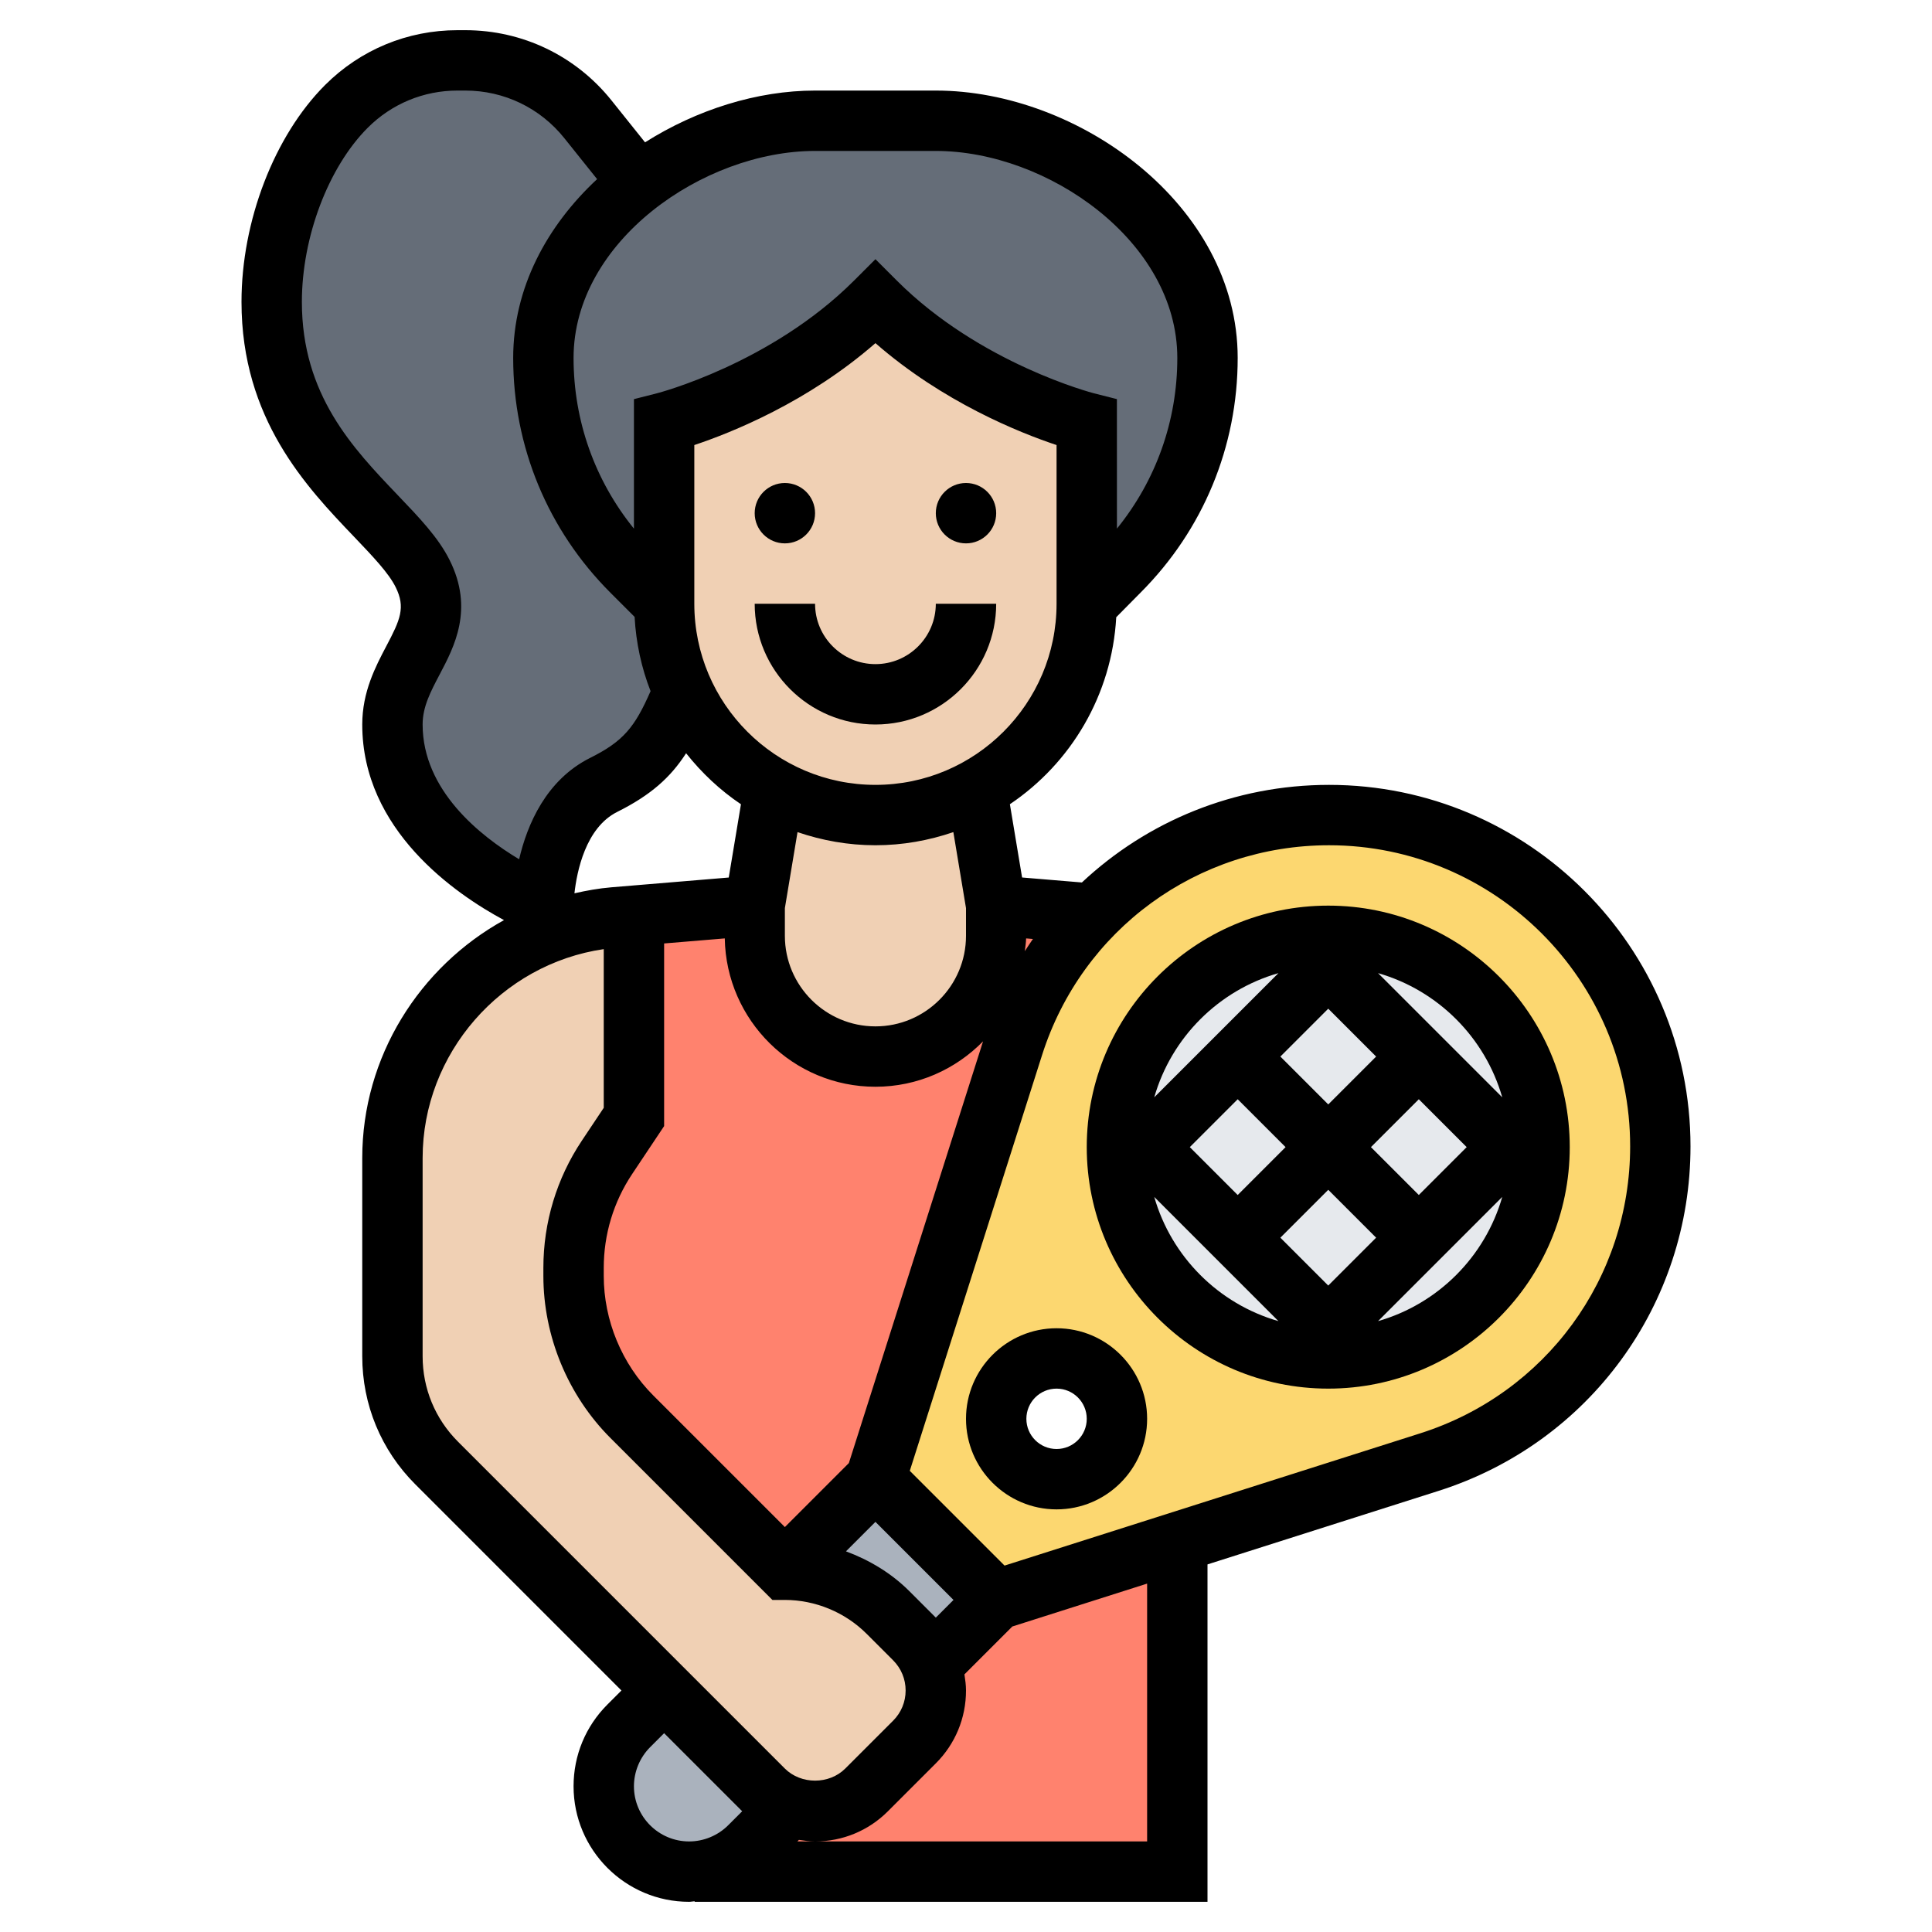 <svg id="Layer_5" enable-background="new 0 0 64 64" height="512" viewBox="0 0 64 64" width="512" xmlns="http://www.w3.org/2000/svg"><g><g><g><path d="m26.15 59.85-1.32 1.32c-.49.49-1.14.78-1.82.82-.06.01-.12.01-.18.01-.78 0-1.49-.32-2-.83s-.83-1.22-.83-2c0-.75.3-1.47.83-2l1.17-1.17 3.29 3.29c.25.25.54.44.86.56z" fill="#aab2bd"/></g><g><path d="m29.41 53.41c-.9-.9-2.13-1.41-3.41-1.41l3-3 4 4-2.15 2.15c-.12-.32-.31-.61-.56-.86z" fill="#aab2bd"/></g><g><path d="m24.83 61.17 1.32-1.32c.27.1.56.15.85.15.64 0 1.25-.25 1.71-.71l1.58-1.58c.46-.46.71-1.07.71-1.71 0-.29-.05-.58-.15-.85l2.15-2.15 6-1.91v10.91h-15.99v-.01c.68-.04 1.33-.33 1.82-.82z" fill="#ff826e"/></g><g><path d="m29 35c1.1 0 2.1-.45 2.83-1.17.72-.73 1.17-1.73 1.17-2.83v-1l3.21.27.01.01c-1.2 1.2-2.11 2.68-2.65 4.37l-4.57 14.35-3 3-5.07-5.07c-1.23-1.23-1.93-2.91-1.93-4.67v-.26c0-1.3.39-2.58 1.11-3.66l.89-1.34s0-3.97 0-6.67l4-.33v1c0 2.21 1.79 4 4 4z" fill="#ff826e"/></g><g><path d="m22 20c0 1.04.22 2.03.63 2.91-.66 1.59-1.13 2.34-2.63 3.09-2 1-2 4-2 4s-5-2-5-6c0-2 2-3 1-5s-5-4-5-9c0-1.12.22-2.34.64-3.48s1.04-2.2 1.84-3c.97-.97 2.3-1.52 3.68-1.52h.25c1.58 0 3.08.72 4.07 1.95l1.69 2.12c-.1.07-.2.15-.3.23-1.71 1.42-2.87 3.39-2.87 5.56 0 2.65 1.05 5.19 2.93 7.07z" fill="#656d78"/></g><g><path d="m40 11.86c0 1.32-.26 2.62-.76 3.82s-1.23 2.31-2.17 3.25l-1.07 1.07v-6s-4-1-7-4c-3 3-7 4-7 4v6l-1.07-1.07c-1.88-1.88-2.93-4.42-2.93-7.07 0-2.17 1.16-4.14 2.87-5.56.1-.08.2-.16.3-.23 1.67-1.29 3.78-2.07 5.83-2.07h4c4.34 0 9 3.52 9 7.86z" fill="#656d78"/></g><g><path d="m22 20v-6s4-1 7-4c3 3 7 4 7 4v6 .01c0 1.94-.78 3.67-2.05 4.94-.47.47-1.01.87-1.59 1.19v.01c-1 .54-2.14.85-3.36.85s-2.36-.31-3.36-.85v-.01c-1.32-.72-2.38-1.85-3.01-3.23-.41-.88-.63-1.87-.63-2.91z" fill="#f0d0b4"/></g><g><path d="m33 30v1c0 1.1-.45 2.1-1.17 2.83-.73.72-1.73 1.17-2.83 1.17-2.21 0-4-1.79-4-4v-1l.64-3.85c1 .54 2.14.85 3.36.85s2.36-.31 3.36-.85z" fill="#f0d0b4"/></g><g><path d="m26.15 59.85c-.32-.12-.61-.31-.86-.56l-3.29-3.29-7.54-7.54c-.93-.93-1.46-2.2-1.46-3.53v-6.57c0-4.16 3.19-7.63 7.34-7.97l.66-.06v6.67l-.89 1.34c-.72 1.08-1.11 2.36-1.11 3.66v.26c0 1.76.7 3.44 1.93 4.67l5.07 5.07c1.28 0 2.51.51 3.41 1.41l.88.88c.25.25.44.54.56.86.1.27.15.56.15.85 0 .64-.25 1.25-.71 1.71l-1.58 1.58c-.46.46-1.07.71-1.71.71-.29 0-.58-.05-.85-.15z" fill="#f0d0b4"/></g><g><path d="m55 37.97c0 4.78-3.09 9.01-7.65 10.46l-8.35 2.66-6 1.91-4-4 4.57-14.35c.54-1.69 1.45-3.17 2.65-4.37.41-.42.85-.81 1.33-1.16 1.84-1.35 4.09-2.12 6.48-2.12 3.03 0 5.77 1.23 7.76 3.21 1.98 1.99 3.21 4.73 3.21 7.76zm-18 9.03c0-1.1-.9-2-2-2s-2 .9-2 2 .9 2 2 2 2-.9 2-2z" fill="#fcd770"/></g><g><circle cx="44" cy="38" fill="#e6e9ed" r="7"/></g><g><path d="m37.07 37.07.93.93-.93.93c-.05-.3-.07-.61-.07-.93s.02-.63.07-.93z" fill="#e6e9ed"/></g></g><g><path d="m44.025 26c-3.13 0-6.022 1.204-8.186 3.233l-1.981-.165-.404-2.427c2.02-1.359 3.38-3.617 3.523-6.195l.801-.81c2.077-2.077 3.222-4.84 3.222-7.779 0-5.069-5.279-8.857-10-8.857h-4c-1.917 0-3.922.633-5.632 1.715l-1.11-1.387c-1.184-1.479-2.949-2.328-4.845-2.328h-.258c-1.657 0-3.215.646-4.387 1.817-1.681 1.682-2.768 4.501-2.768 7.183 0 3.881 2.156 6.136 3.73 7.782.61.64 1.139 1.191 1.375 1.665.339.677.15 1.09-.309 1.959-.354.673-.796 1.512-.796 2.594 0 3.502 3.093 5.618 4.696 6.48-2.798 1.545-4.696 4.525-4.696 7.881v6.567c0 1.603.624 3.109 1.758 4.243l6.828 6.829-.465.465c-.723.723-1.121 1.684-1.121 2.707 0 2.11 1.717 3.828 3.828 3.828.062 0 .121-.015.183-.018v.018h16.989v-11.177l7.655-2.436c4.991-1.588 8.345-6.175 8.345-11.412 0-6.603-5.372-11.975-11.975-11.975zm-13.025 27.586-.879-.879c-.593-.593-1.318-1.027-2.097-1.317l.976-.976 2.586 2.586zm-2.88-5.12-2.12 2.12-4.358-4.358c-1.043-1.043-1.642-2.489-1.642-3.964v-.264c0-1.11.325-2.186.941-3.109l1.059-1.588v-6.05l2.009-.167c.047 2.716 2.264 4.914 4.991 4.914 1.396 0 2.657-.578 3.565-1.504zm5.871-17.38.226.019c-.092.132-.181.268-.269.404.015-.141.041-.279.043-.423zm-1.991-1.004v.918c0 1.654-1.346 3-3 3s-3-1.346-3-3v-.918l.419-2.517c.811.277 1.677.435 2.581.435s1.77-.158 2.581-.435zm3-10.082c0 3.309-2.691 6-6 6s-6-2.691-6-6v-5.257c1.235-.412 3.761-1.422 6-3.376 2.239 1.954 4.765 2.964 6 3.376zm-4-15c3.699 0 8 2.995 8 6.857 0 2.083-.705 4.056-2 5.654l-.001-4.29-.755-.191c-.038-.01-3.78-.98-6.537-3.737l-.707-.707-.707.707c-2.757 2.757-6.499 3.728-6.537 3.737l-.756.192v4.29c-1.294-1.597-2-3.571-2-5.655 0-3.862 4.301-6.857 8-6.857zm-17 19c0-.587.263-1.085.566-1.661.481-.912 1.141-2.161.328-3.786-.371-.743-.996-1.396-1.719-2.152-1.488-1.557-3.175-3.322-3.175-6.401 0-2.145.877-4.463 2.183-5.769.794-.793 1.849-1.231 2.972-1.231h.258c1.284 0 2.48.575 3.282 1.578l1.085 1.356c-1.66 1.545-2.78 3.596-2.78 5.923 0 2.938 1.145 5.701 3.222 7.778l.8.8c.047.863.228 1.69.529 2.46-.525 1.2-.905 1.663-1.998 2.209-1.466.733-2.091 2.217-2.356 3.36-1.296-.775-3.197-2.286-3.197-4.464zm6.447 2.895c1.106-.553 1.761-1.136 2.281-1.943.516.652 1.126 1.225 1.817 1.69l-.404 2.427-3.889.324c-.418.035-.824.108-1.223.199.08-.716.367-2.172 1.418-2.697zm-6.447 18.034v-6.567c0-3.469 2.604-6.426 6-6.921v5.257l-.723 1.084c-.836 1.252-1.277 2.711-1.277 4.218v.264c0 2.002.812 3.963 2.228 5.378l5.358 5.358h.414c1.008 0 1.994.408 2.707 1.121l.879.879c.267.268.414.622.414 1s-.147.732-.414 1l-1.586 1.586c-.535.533-1.465.533-2 0l-10.828-10.828c-.756-.756-1.172-1.761-1.172-2.829zm7 14.243c0-.481.195-.953.535-1.293l.465-.465 2.586 2.586-.465.465c-.34.34-.811.535-1.293.535-1.008 0-1.828-.82-1.828-1.828zm17 1.828h-11-.586l.052-.052c.176.027.353.052.534.052.912 0 1.77-.355 2.414-1l1.586-1.586c.645-.645 1-1.502 1-2.414 0-.181-.025-.358-.052-.534l1.586-1.586 4.466-1.421zm9.05-13.52-13.773 4.382-3.139-3.139 4.382-13.773c1.322-4.157 5.143-6.95 9.506-6.95 5.5 0 9.975 4.475 9.975 9.975-.001 4.363-2.794 8.183-6.951 9.505z"/><path d="m35 44c-1.654 0-3 1.346-3 3s1.346 3 3 3 3-1.346 3-3-1.346-3-3-3zm0 4c-.552 0-1-.448-1-1s.448-1 1-1 1 .448 1 1-.448 1-1 1z"/><path d="m44 30c-4.411 0-8 3.589-8 8s3.589 8 8 8 8-3.589 8-8-3.589-8-8-8zm-3 6.414 1.586 1.586-1.586 1.586-1.586-1.586zm1.414-1.414 1.586-1.586 1.586 1.586-1.586 1.586zm1.586 4.414 1.586 1.586-1.586 1.586-1.586-1.586zm3 .172-1.586-1.586 1.586-1.586 1.586 1.586zm2.764-3.236-4.114-4.114c1.983.569 3.545 2.131 4.114 4.114zm-7.414-4.114-4.114 4.114c.569-1.983 2.131-3.545 4.114-4.114zm-4.114 7.414 4.114 4.114c-1.983-.569-3.545-2.131-4.114-4.114zm7.414 4.114 4.114-4.114c-.569 1.983-2.131 3.545-4.114 4.114z"/><path d="m27 20h-2c0 2.206 1.794 4 4 4s4-1.794 4-4h-2c0 1.103-.897 2-2 2s-2-.897-2-2z"/><circle cx="26" cy="17" r="1"/><circle cx="32" cy="17" r="1"/></g></g></svg>